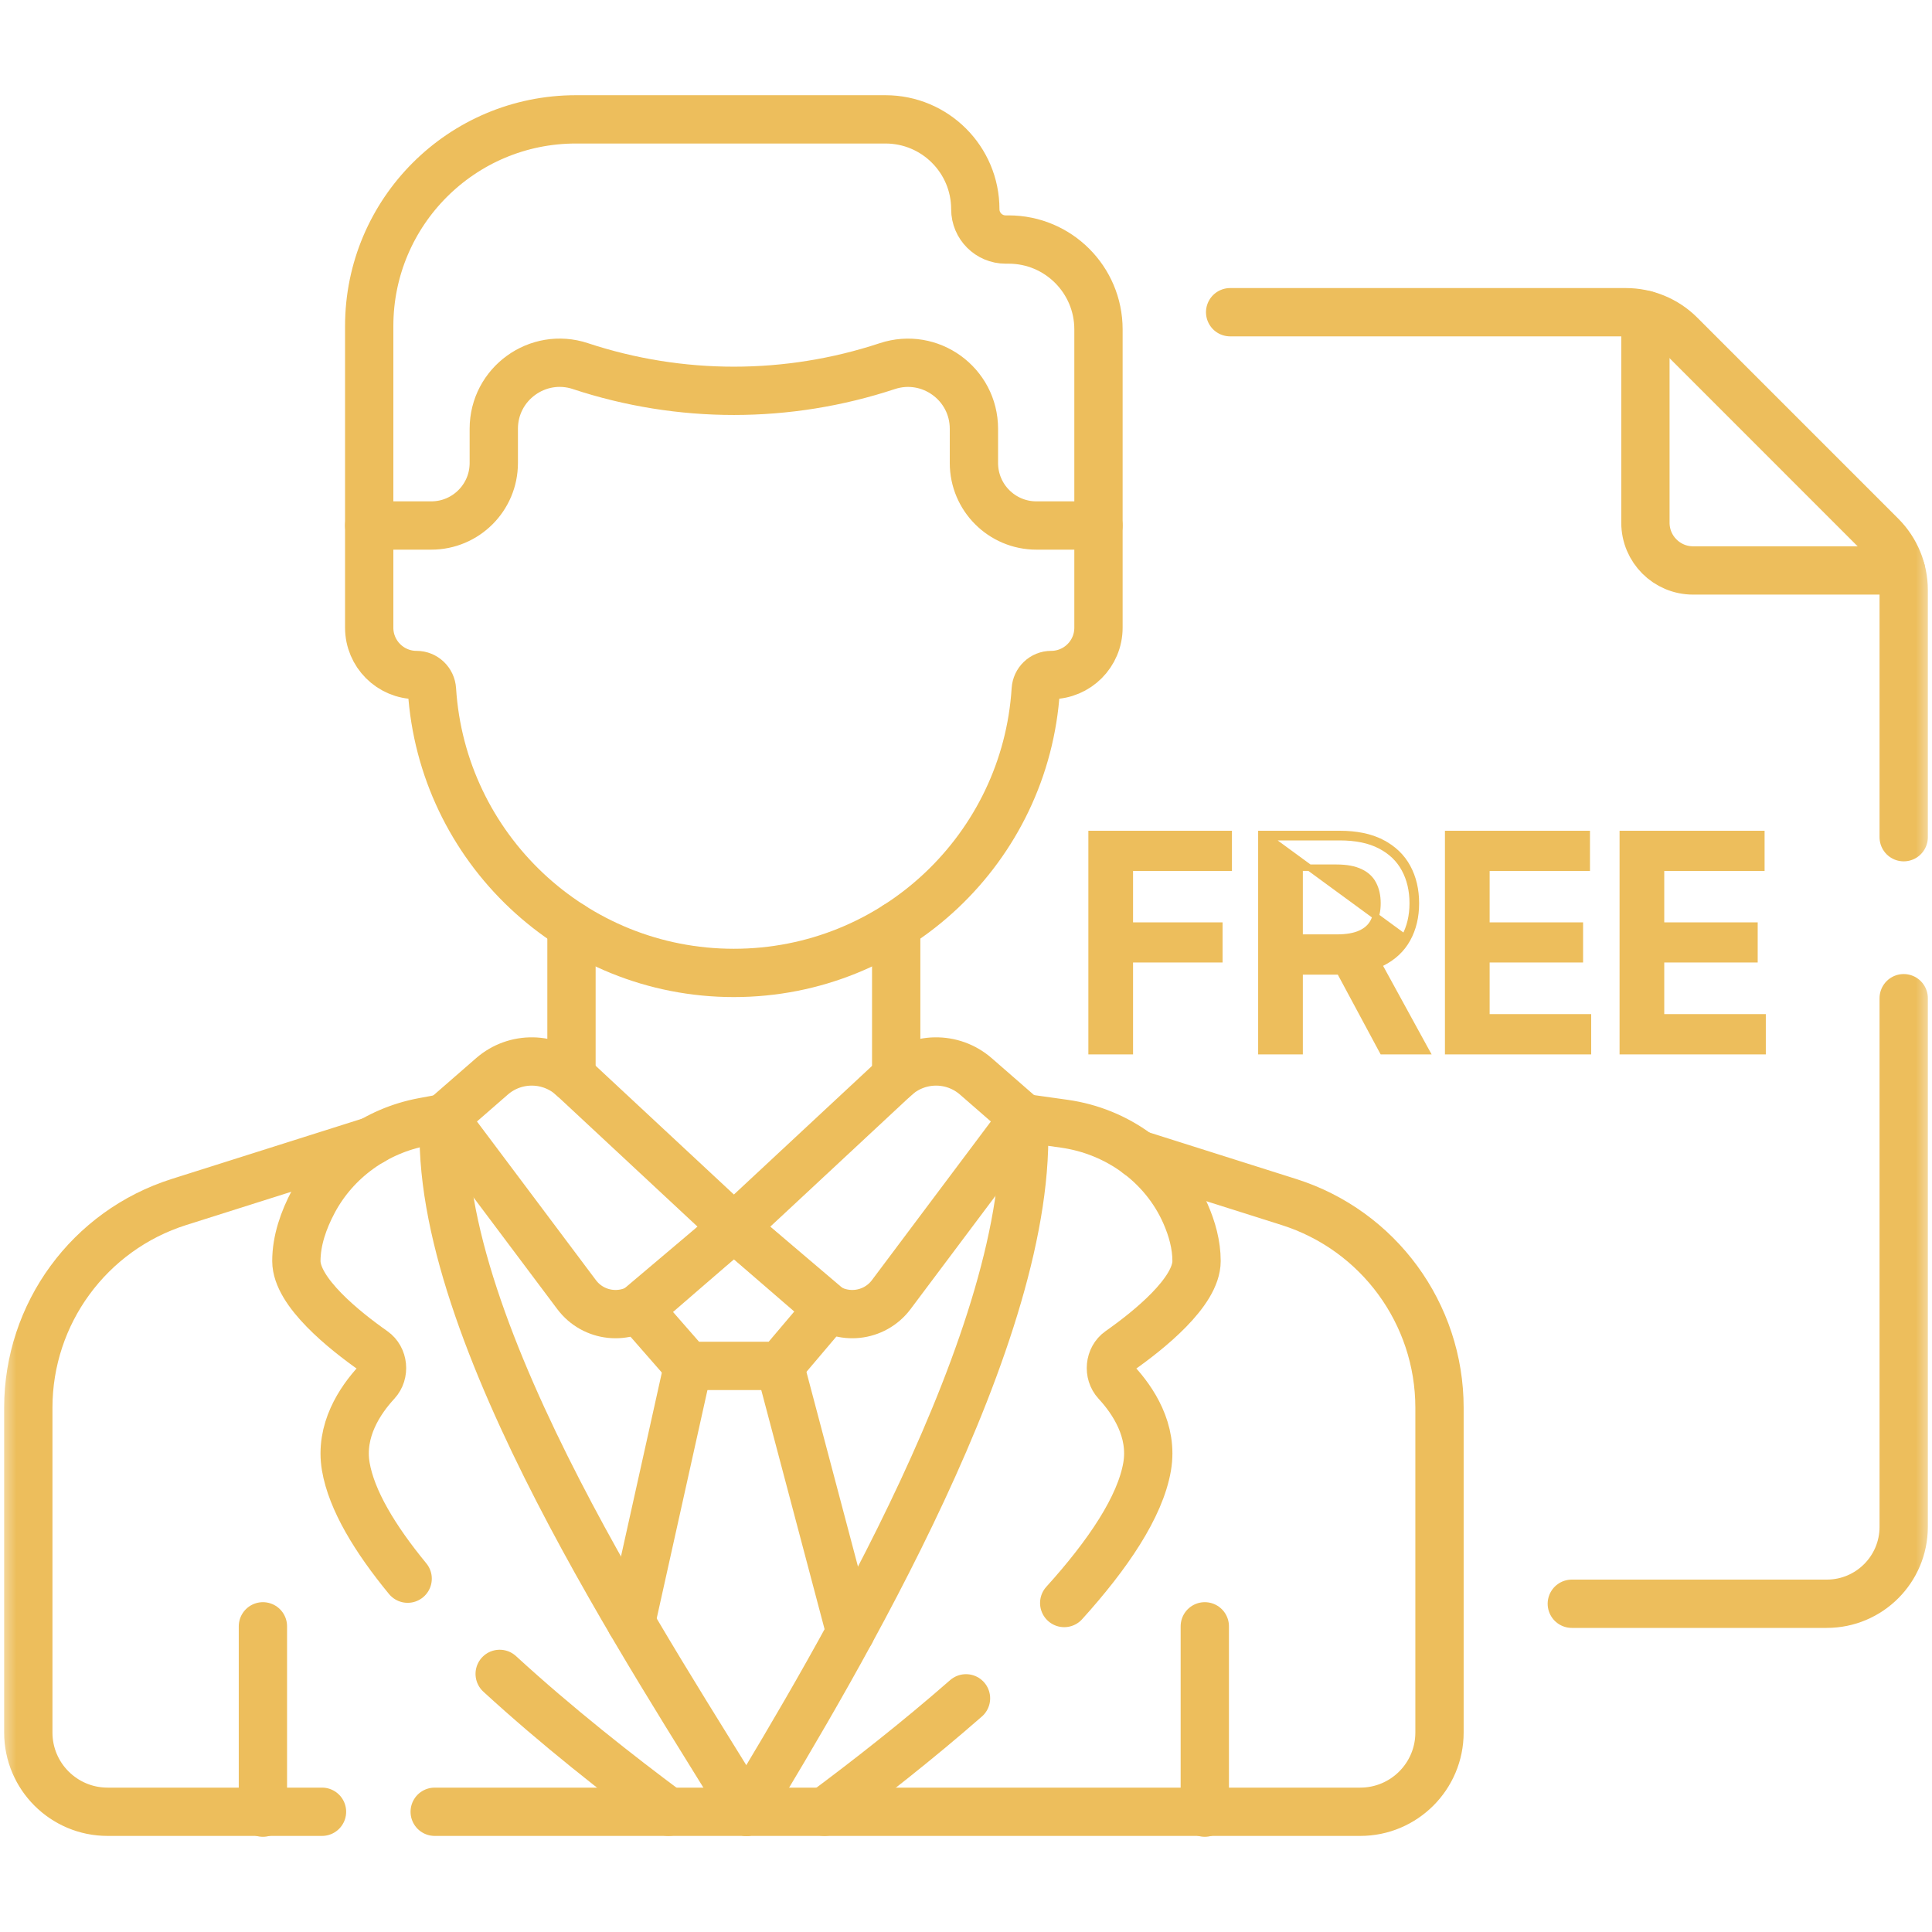 <svg width="60" height="60" viewBox="0 0 60 60" fill="none" xmlns="http://www.w3.org/2000/svg">
<mask id="mask0_637_9333" style="mask-type:luminance" maskUnits="userSpaceOnUse" x="0" y="0" width="60" height="60">
<path d="M-6.10352e-05 3.8147e-06H60V60H-6.10352e-05V3.8147e-06Z" fill="white"/>
</mask>
<g mask="url(#mask0_637_9333)">
<path d="M8.165 50.507V56.293" stroke="#EDBE5C" stroke-width="1.5" stroke-miterlimit="10" stroke-linecap="round" stroke-linejoin="round"/>
<path d="M37.416 50.507V56.293" stroke="#EDBE5C" stroke-width="1.5" stroke-miterlimit="10" stroke-linecap="round" stroke-linejoin="round"/>
<path d="M22.79 38.12L20.105 40.442C19.442 41.016 18.432 40.907 17.907 40.206L13.794 34.721L15.278 33.428C16.004 32.795 17.091 32.813 17.797 33.47L22.79 38.12Z" stroke="#EDBE5C" stroke-width="1.5" stroke-miterlimit="10" stroke-linecap="round" stroke-linejoin="round"/>
<path d="M22.794 38.12L25.479 40.442C26.142 41.016 27.152 40.907 27.678 40.206L31.79 34.721L30.306 33.428C29.58 32.795 28.493 32.813 27.788 33.47L22.794 38.12Z" stroke="#EDBE5C" stroke-width="1.5" stroke-miterlimit="10" stroke-linecap="round" stroke-linejoin="round"/>
<path d="M15.518 51.984C17.28 53.602 19.216 55.121 20.757 56.266" stroke="#EDBE5C" stroke-width="1.5" stroke-miterlimit="10" stroke-linecap="round" stroke-linejoin="round"/>
<path d="M23.183 56.266C20.48 51.778 13.414 41.346 13.794 34.721L13.138 34.843C11.689 35.113 10.426 36.013 9.733 37.313C9.428 37.886 9.204 38.523 9.204 39.163C9.204 40.126 10.694 41.318 11.598 41.953C11.908 42.171 11.957 42.648 11.694 42.932C11.183 43.485 10.547 44.426 10.739 45.547C10.918 46.588 11.641 47.788 12.66 49.027" stroke="#EDBE5C" stroke-width="1.5" stroke-miterlimit="10" stroke-linecap="round" stroke-linejoin="round"/>
<path d="M25.607 56.266C26.905 55.302 28.482 54.072 30 52.743M23.183 56.266C25.885 51.778 32.171 41.346 31.79 34.721L33.05 34.898C34.698 35.129 36.144 36.168 36.815 37.691C37.022 38.16 37.16 38.661 37.16 39.163C37.16 40.126 35.67 41.318 34.766 41.953C34.456 42.171 34.408 42.648 34.67 42.932C35.181 43.485 35.818 44.426 35.625 45.547C35.41 46.799 34.408 48.281 33.05 49.783" stroke="#EDBE5C" stroke-width="1.5" stroke-miterlimit="10" stroke-linecap="round" stroke-linejoin="round"/>
<path d="M19.813 40.639L21.369 42.419H24.219L25.74 40.624L22.794 38.12L19.813 40.639Z" stroke="#EDBE5C" stroke-width="1.5" stroke-miterlimit="10" stroke-linecap="round" stroke-linejoin="round"/>
<path d="M26.41 50.694L24.219 42.419" stroke="#EDBE5C" stroke-width="1.5" stroke-miterlimit="10" stroke-linecap="round" stroke-linejoin="round"/>
<path d="M21.369 42.419L19.598 50.388" stroke="#EDBE5C" stroke-width="1.5" stroke-miterlimit="10" stroke-linecap="round" stroke-linejoin="round"/>
<path d="M11.559 35.429L5.558 37.329C2.772 38.211 0.879 40.796 0.879 43.719V53.805C0.879 55.164 1.981 56.266 3.341 56.266C3.341 56.266 7.009 56.266 10 56.266M35.346 35.847L40.026 37.329C42.812 38.211 44.705 40.796 44.705 43.719V53.805C44.705 55.164 43.603 56.266 42.244 56.266H13.5" stroke="#EDBE5C" stroke-width="1.5" stroke-miterlimit="10" stroke-linecap="round" stroke-linejoin="round"/>
<path d="M31.325 7.439H31.231C30.711 7.439 30.289 7.017 30.289 6.497C30.289 4.956 29.04 3.707 27.499 3.707H17.886C14.34 3.707 11.466 6.582 11.466 10.127V16.32H13.393C14.466 16.32 15.335 15.451 15.335 14.379V13.316C15.335 11.92 16.701 10.932 18.026 11.37L18.03 11.372C21.122 12.393 24.462 12.393 27.554 11.371C28.88 10.933 30.246 11.92 30.246 13.317V14.379C30.246 15.451 31.115 16.32 32.187 16.32H34.114V10.229C34.114 8.688 32.866 7.439 31.325 7.439Z" stroke="#EDBE5C" stroke-width="1.5" stroke-miterlimit="10" stroke-linecap="round" stroke-linejoin="round"/>
<path d="M11.466 16.32V17.255V19.494C11.466 20.305 12.123 20.963 12.934 20.963C13.191 20.963 13.399 21.163 13.415 21.419C13.725 26.328 17.802 30.215 22.79 30.215C27.778 30.215 31.856 26.328 32.166 21.419C32.182 21.163 32.39 20.963 32.646 20.963C33.457 20.963 34.114 20.305 34.114 19.494V17.255V16.32" stroke="#EDBE5C" stroke-width="1.5" stroke-miterlimit="10" stroke-linecap="round" stroke-linejoin="round"/>
<path d="M17.748 28.748V33.429C17.764 33.443 17.781 33.455 17.797 33.47" stroke="#EDBE5C" stroke-width="1.5" stroke-miterlimit="10" stroke-linecap="round" stroke-linejoin="round"/>
<path d="M27.788 33.47C27.802 33.457 27.818 33.445 27.832 33.432V28.748" stroke="#EDBE5C" stroke-width="1.5" stroke-miterlimit="10" stroke-linecap="round" stroke-linejoin="round"/>
<path d="M51.1 9.777V16.235C51.1 17.053 51.763 17.716 52.581 17.716H59.039" stroke="#EDBE5C" stroke-width="1.5" stroke-miterlimit="10" stroke-linecap="round" stroke-linejoin="round"/>
<path d="M48.814 49.806H56.732C58.051 49.806 59.121 48.737 59.121 47.417V31M38.203 9.696H50.491C51.125 9.696 51.733 9.947 52.181 10.395L58.421 16.636C58.869 17.084 59.121 17.692 59.121 18.325V26" stroke="#EDBE5C" stroke-width="1.5" stroke-miterlimit="10" stroke-linecap="round" stroke-linejoin="round"/>
</g>
<path d="M42.869 26.262L42.915 26.173C42.562 25.989 42.124 25.9 41.606 25.9H39.273H39.173V26V32.545V32.645H39.273H40.261H40.361V32.545V30.169H41.603C41.605 30.169 41.606 30.169 41.607 30.169L42.909 32.593L42.937 32.645H42.997H44.122H44.291L44.209 32.497L42.815 29.951C42.847 29.936 42.879 29.921 42.91 29.905C43.264 29.729 43.531 29.48 43.708 29.158C43.885 28.837 43.972 28.467 43.972 28.052C43.972 27.635 43.886 27.264 43.711 26.94C43.535 26.612 43.268 26.357 42.915 26.173L42.869 26.262ZM42.869 26.262C43.206 26.437 43.457 26.679 43.623 26.988C43.789 27.294 43.873 27.649 43.873 28.052C43.873 28.452 43.788 28.805 43.62 29.11L39.373 26H41.606C42.114 26 42.534 26.087 42.869 26.262ZM33.9 32.545V32.645H34H34.988H35.088V32.545V29.791H37.768H37.868V29.691V28.845V28.744H37.768H35.088V26.95H38.059H38.159V26.85V26V25.9H38.059H34H33.9V26V32.545ZM41.514 29.118H40.361V26.947H41.501C41.818 26.947 42.065 26.995 42.246 27.084L42.246 27.084L42.248 27.084C42.432 27.172 42.563 27.296 42.646 27.455L42.646 27.456C42.733 27.62 42.779 27.818 42.779 28.052C42.779 28.284 42.734 28.477 42.65 28.634C42.568 28.787 42.437 28.906 42.252 28.99L42.252 28.99C42.069 29.074 41.825 29.118 41.514 29.118ZM44.974 32.545V32.645H45.074H49.216H49.316V32.545V31.695V31.595H49.216H46.162V29.791H48.964H49.064V29.691V28.845V28.744H48.964H46.162V26.95H49.178H49.278V26.85V26V25.9H49.178H45.074H44.974V26V32.545ZM50.397 32.545V32.645H50.497H54.639H54.739V32.545V31.695V31.595H54.639H51.585V29.791H54.387H54.487V29.691V28.845V28.744H54.387H51.585V26.95H54.601H54.701V26.85V26V25.9H54.601H50.497H50.397V26V32.545Z" fill="#EDBE5C" stroke="#EDBE5C" stroke-width="0.2"/>
</svg>
